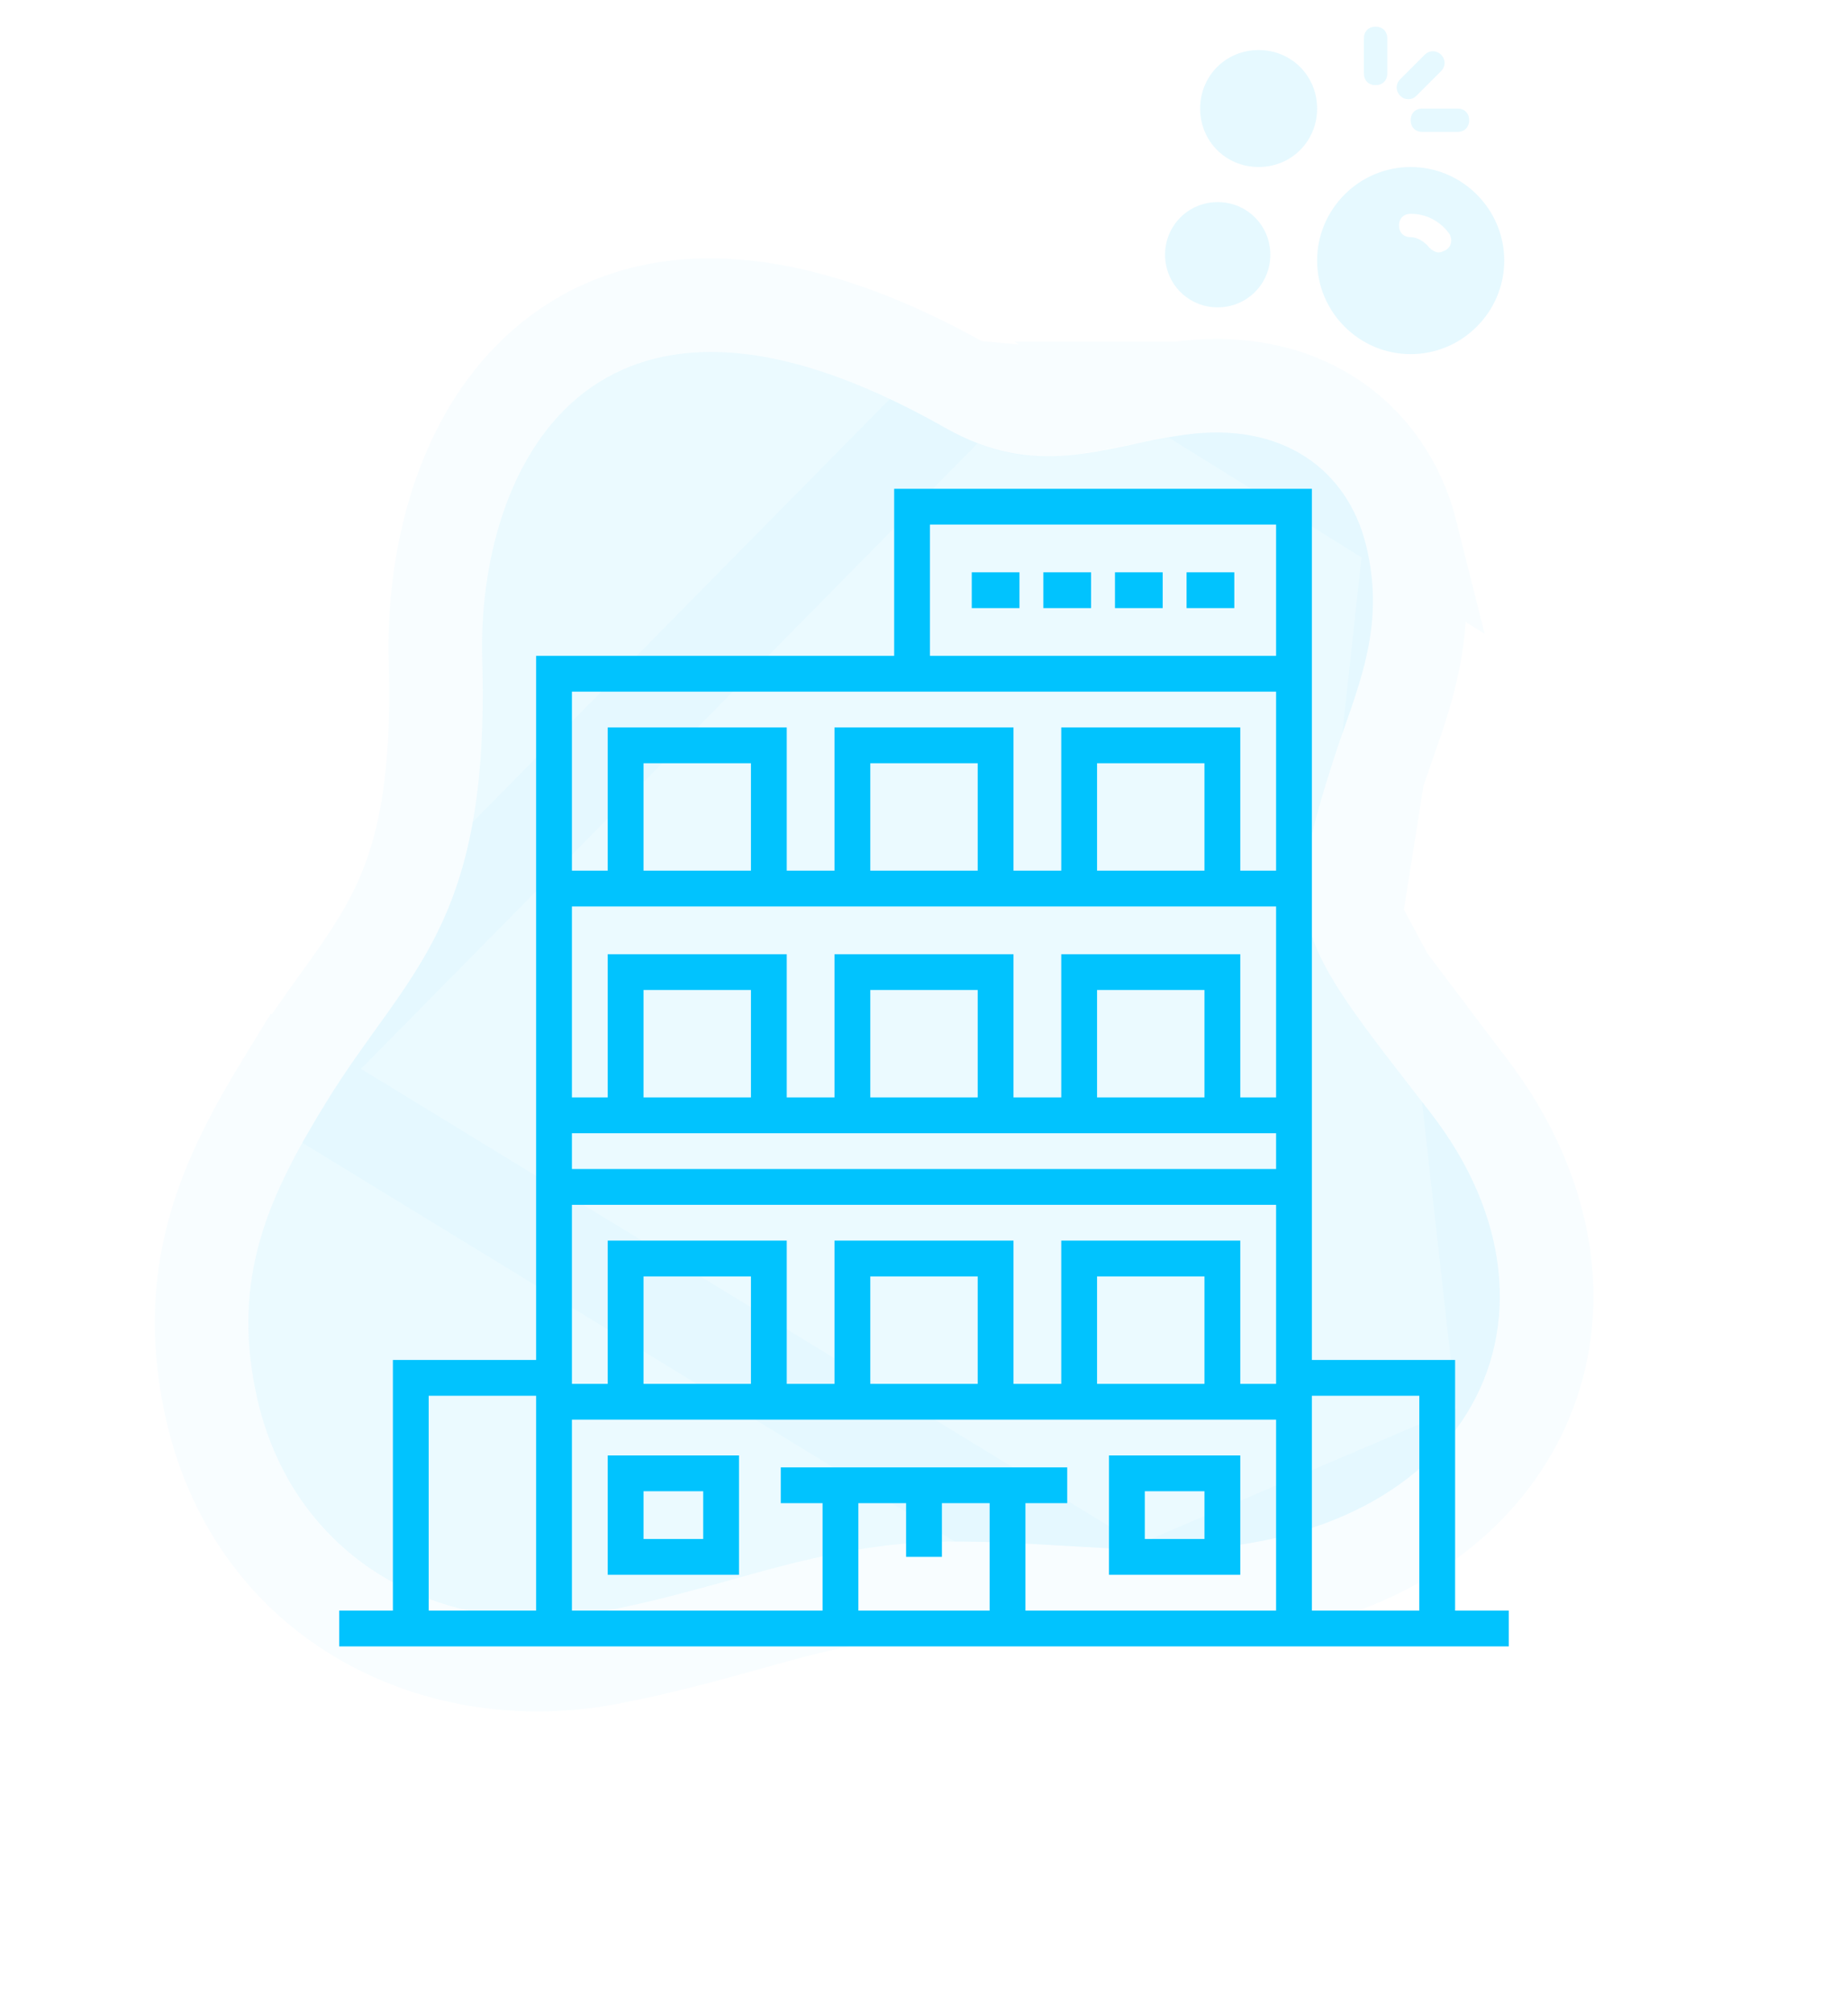 <svg width="158" height="172" viewBox="0 0 158 172" fill="none" xmlns="http://www.w3.org/2000/svg">
<path d="M116.778 46.556C115.18 40.165 109.648 36.014 101.295 37.173C94.097 38.173 88.742 41.077 80.758 36.55C50.26 19.255 40.763 40.436 41.23 56.417C41.898 79.361 34.801 82.983 27.878 94.263C23.039 102.148 19.839 108.991 21.84 118.877C24.836 133.682 38.155 140.112 50.701 137.927C56.862 136.856 63.444 134.733 67.527 133.721C78.492 131.004 82.777 131.745 97.18 132.522C125.251 133.564 136.034 112.808 122.271 95.097C110.489 79.935 109.522 79.025 113.995 65.016C115.874 59.134 118.607 53.867 116.778 46.556Z" fill="#01c3fe" fill-opacity="0.08"/>
<path d="M100.745 33.211L100.746 33.211C105.696 32.524 110.168 33.373 113.735 35.67C117.307 37.97 119.64 41.512 120.659 45.585L100.745 33.211ZM100.745 33.211C98.598 33.509 96.796 33.881 95.197 34.211M100.745 33.211L95.197 34.211M96.998 136.518L96.965 136.516C95.111 136.416 93.435 136.318 91.899 136.228C81.369 135.612 77.453 135.383 68.489 137.604C67.425 137.868 66.064 138.247 64.512 138.679C60.746 139.729 55.86 141.09 51.387 141.868C37.129 144.351 21.425 136.995 17.92 119.67C15.61 108.261 19.476 100.305 24.469 92.171L96.998 136.518ZM96.998 136.518L97.032 136.519M96.998 136.518L97.032 136.519M97.032 136.519C111.994 137.074 123.342 131.822 128.818 122.941M97.032 136.519L128.818 122.941M95.197 34.211C90.481 35.184 87.533 35.793 82.731 33.071L95.197 34.211ZM128.818 122.941C134.36 113.954 133.106 102.52 125.429 92.642M128.818 122.941L125.429 92.642M125.429 92.642C125.246 92.406 125.066 92.175 124.889 91.947M125.429 92.642L124.889 91.947M124.889 91.947C122.182 88.464 120.17 85.876 118.673 83.702M124.889 91.947L118.673 83.702M118.673 83.702C117.085 81.395 116.272 79.826 115.871 78.481M118.673 83.702L115.871 78.481M115.871 78.481C115.12 75.966 115.514 73.41 117.805 66.233M115.871 78.481L117.805 66.233M117.805 66.233C118.067 65.414 118.371 64.557 118.689 63.66M117.805 66.233L118.689 63.66M118.689 63.66C120.392 58.862 122.496 52.931 120.659 45.586L118.689 63.66ZM82.731 33.071C66.822 24.049 54.801 24.251 46.814 30.938C39.322 37.211 36.983 48.007 37.232 56.534C37.553 67.558 36.002 73.507 33.813 77.945C32.685 80.233 31.327 82.243 29.722 84.496C29.461 84.862 29.192 85.236 28.916 85.62C27.533 87.546 25.99 89.693 24.47 92.171L82.731 33.071Z" stroke="#01c3fe" stroke-opacity="0.03" stroke-width="8"/>
<path d="M120.61 14.28C116.21 14.28 112.61 17.88 112.61 22.28C112.61 26.68 116.21 30.28 120.61 30.28C125.01 30.28 128.61 26.68 128.61 22.28C128.61 17.88 125.01 14.28 120.61 14.28ZM123.61 21.38C123.41 21.48 123.21 21.58 123.01 21.58C122.71 21.58 122.41 21.38 122.21 21.18C121.81 20.68 121.21 20.28 120.61 20.28C120.01 20.28 119.61 19.88 119.61 19.28C119.61 18.68 120.01 18.28 120.61 18.28C121.91 18.28 123.11 18.88 123.91 19.98C124.21 20.48 124.11 21.08 123.61 21.38Z" fill="#01c3fe" fill-opacity="0.1"/>
<path d="M107.61 14.28C104.81 14.28 102.61 12.08 102.61 9.28C102.61 6.48 104.81 4.28 107.61 4.28C110.41 4.28 112.61 6.48 112.61 9.28C112.61 12.08 110.41 14.28 107.61 14.28Z" fill="#01c3fe" fill-opacity="0.1"/>
<path d="M104.11 26.28C101.61 26.28 99.61 24.28 99.61 21.78C99.61 19.28 101.61 17.28 104.11 17.28C106.61 17.28 108.61 19.28 108.61 21.78C108.61 24.28 106.61 26.28 104.11 26.28Z" fill="#01c3fe" fill-opacity="0.1"/>
<path d="M117.61 7.28C117.01 7.28 116.61 6.88 116.61 6.28V3.28C116.61 2.68 117.01 2.28 117.61 2.28C118.21 2.28 118.61 2.68 118.61 3.28V6.28C118.61 6.88 118.21 7.28 117.61 7.28Z" fill="#01c3fe" fill-opacity="0.1"/>
<path d="M124.61 11.28H121.61C121.01 11.28 120.61 10.88 120.61 10.28C120.61 9.68 121.01 9.28 121.61 9.28H124.61C125.21 9.28 125.61 9.68 125.61 10.28C125.61 10.88 125.21 11.28 124.61 11.28Z" fill="#01c3fe" fill-opacity="0.1"/>
<path d="M120.41 8.48C120.11 8.48 119.91 8.38 119.71 8.18C119.31 7.78 119.31 7.18 119.71 6.78L121.81 4.68C122.21 4.28 122.81 4.28 123.21 4.68C123.61 5.08 123.61 5.68 123.21 6.08L121.11 8.18C120.91 8.38 120.71 8.48 120.41 8.48Z" fill="#01c3fe" fill-opacity="0.1"/>
<g clip-path="url(#clip0_7169_259615)">
<path d="M124.408 137.708V116.28H112.163V59.137V57.606V41.79H76.449V56.076H45.837V116.28H33.592V137.708H29V140.77H129V137.708H124.408ZM45.837 137.708H36.653V119.341H45.837V137.708ZM84.612 137.708H73.388V128.525H77.469V133.117H80.531V128.525H84.612V137.708ZM109.102 137.708H87.673V128.525H91.245V125.463H66.755V128.525H70.327V137.708H48.898V121.382H109.102V137.708H109.102ZM55.02 118.321V109.137H64.204V118.321H55.02ZM74.408 118.321V109.137H83.592V118.321H74.408ZM93.796 118.321V109.137H102.979V118.321H93.796ZM109.102 118.321H106.041V106.076H90.735V118.321H86.653V106.076H71.347V118.321H67.265V106.076H51.959V118.321H48.898V103.015H109.102V118.321H109.102ZM109.102 99.953H48.898V96.892H109.102V99.953H109.102ZM55.02 93.831V84.647H64.204V93.831H55.02ZM74.408 93.831V84.647H83.592V93.831H74.408ZM93.796 93.831V84.647H102.979V93.831H93.796ZM109.102 93.831H106.041V81.586H90.735V93.831H86.653V81.586H71.347V93.831H67.265V81.586H51.959V93.831H48.898V77.504H109.102V93.831H109.102ZM55.02 74.443V65.26H64.204V74.443H55.02ZM74.408 74.443V65.26H83.592V74.443H74.408ZM93.796 74.443V65.26H102.979V74.443H93.796ZM109.102 74.443H106.041V62.198H90.735V74.443H86.653V62.198H71.347V74.443H67.265V62.198H51.959V74.443H48.898V59.137H109.102V74.443H109.102ZM109.102 56.076H79.51V44.851H109.102V56.076ZM121.347 137.708H112.163V119.341H121.347V137.708Z" fill="#01c3fe"/>
<path d="M87.163 48.934H83.082V51.995H87.163V48.934Z" fill="#01c3fe"/>
<path d="M93.286 48.934H89.204V51.995H93.286V48.934Z" fill="#01c3fe"/>
<path d="M99.408 48.934H95.327V51.995H99.408V48.934Z" fill="#01c3fe"/>
<path d="M105.531 48.934H101.449V51.995H105.531V48.934Z" fill="#01c3fe"/>
<path d="M51.959 124.443V134.647H63.183V124.443H51.959ZM60.122 131.586H55.02V127.504H60.122V131.586Z" fill="#01c3fe"/>
<path d="M94.816 124.443V134.647H106.041V124.443H94.816ZM102.98 131.586H97.878V127.504H102.98V131.586Z" fill="#01c3fe"/>
</g>
<defs>
<clipPath id="clip0_7169_259615">
<rect width="100" height="100" fill="white" transform="translate(29 41.28)"/>
</clipPath>
</defs>
</svg>
